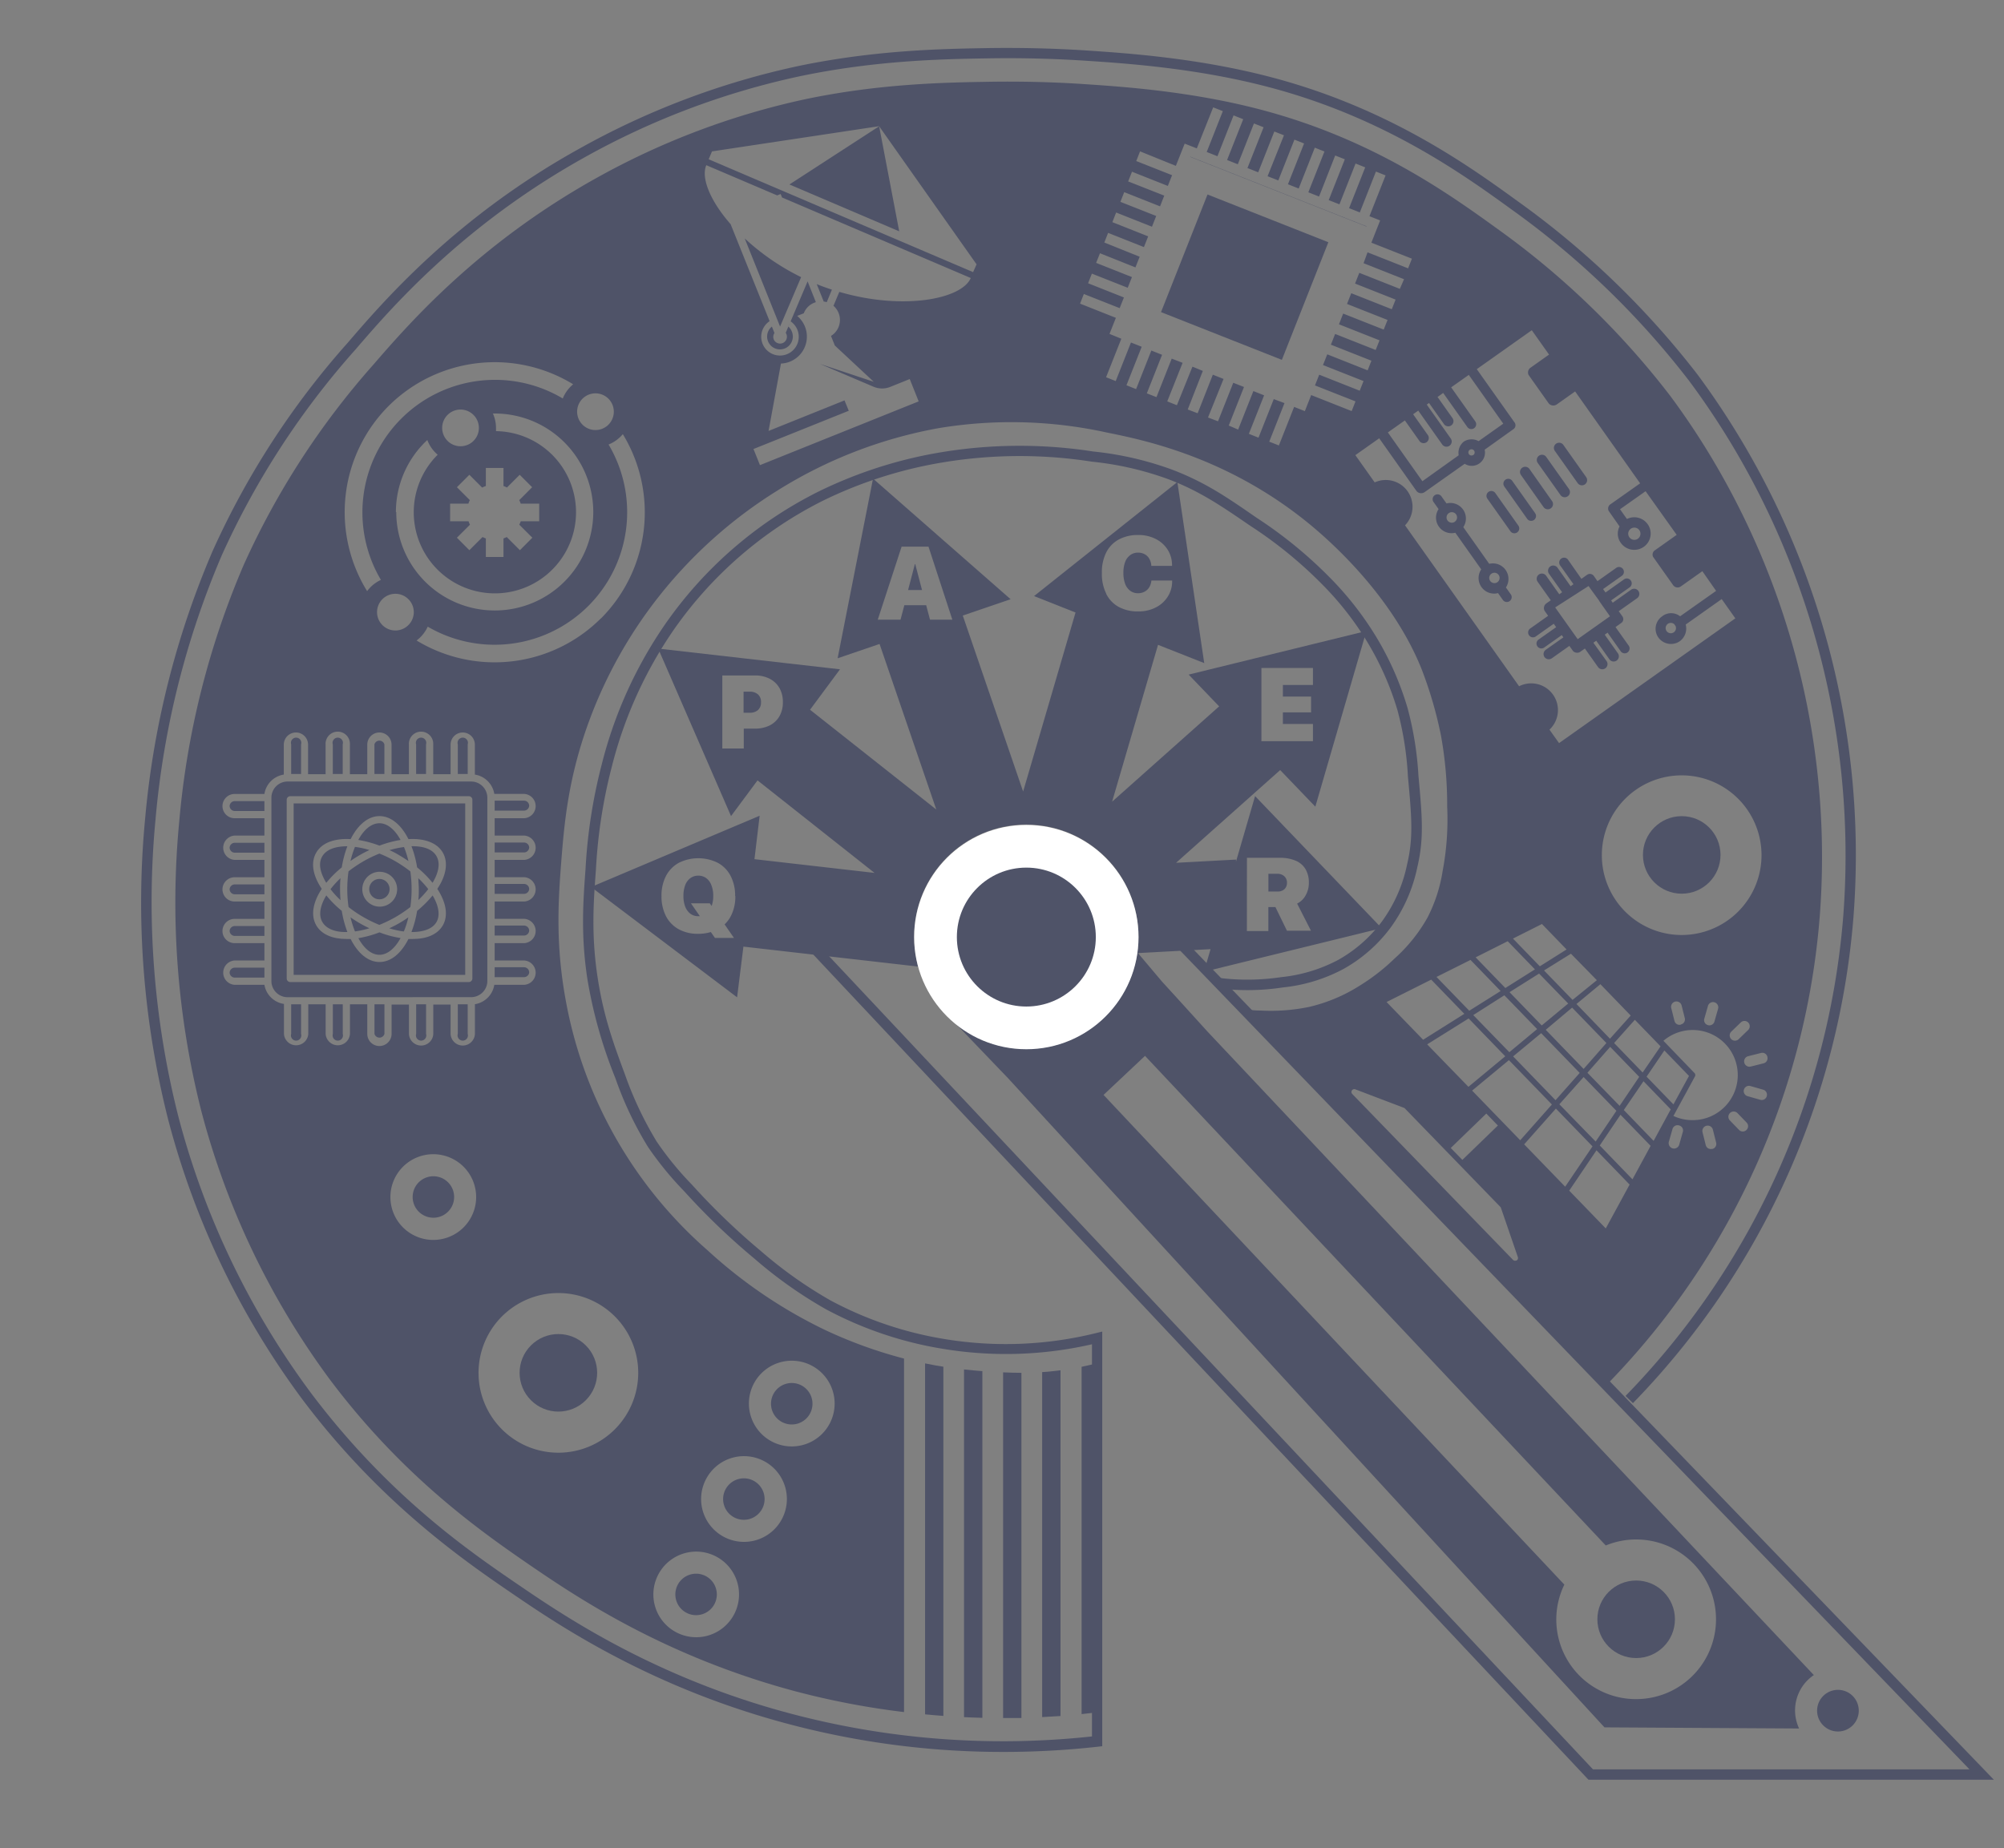 <svg xmlns="http://www.w3.org/2000/svg" viewBox="0 0 386.53 356.56">
  <rect x="0" y="0" width="386.53" height="356.56" fill="#808080" stroke="none"/>
  <defs>
    <style>
      .cls-1 {
        fill: #4f5368;
      }

      .cls-2 {
        fill: none;
      }

      .cls-3 {
        fill: #fff;
      }
    </style>
  </defs>
  <g id="MainLogo">
    <g>
      <polygon class="cls-1" points="173.44 44.63 169.57 24.36 152.26 35.59 173.44 44.63"/>
      <path class="cls-1" d="M150.46,63l4.06-9.53A45.53,45.53,0,0,1,143.64,46Z"/>
      <path class="cls-1" d="M159.46,58.3l1-2.42c-1-.32-2-.68-2.93-1.07l1.35,3.37A2.57,2.57,0,0,1,159.46,58.3Z"/>
      <circle class="cls-1" cx="107.7" cy="264.86" r="7.48" transform="translate(-155.74 153.73) rotate(-45)"/>
      <path class="cls-1" d="M152.39,62.21l-.84,2a1.19,1.19,0,0,1,.13.25,1.33,1.33,0,0,1-.74,1.74,1.34,1.34,0,0,1-.27.07h0a1.34,1.34,0,0,1-1.31-.56l0,0,0,0a1.06,1.06,0,0,1-.11-.21,1.32,1.32,0,0,1,.13-1.25L148.88,63a2.48,2.48,0,1,0,3.86,1,2.38,2.38,0,0,0-.7-1Z"/>
      <path class="cls-1" d="M304.3,93.21a1,1,0,0,0,1.64-1.16l-4.4-6.21A1,1,0,0,0,299.9,87Z"/>
      <path class="cls-1" d="M290.46,113.34a3,3,0,0,0-3.22-4.56l-5-7.08A3,3,0,0,0,279,97.13l-.92-1.29a.94.94,0,1,0-1.53,1.08l.92,1.3a3,3,0,0,0,3.23,4.56l5,7.07a3,3,0,0,0,3.24,4.58l.91,1.29a.94.94,0,0,0,1.33.25.93.93,0,0,0,.2-1.33Zm-9.85-12.68A1,1,0,0,1,279.44,99a1,1,0,1,1,1.17,1.65Zm8.22,11.65a1,1,0,0,1-1.41-.24,1,1,0,1,1,1.41.24Z"/>
      <path class="cls-1" d="M302.49,108.06a.94.94,0,1,0-1.53,1.08l2.53,3.57-.55.39-2.53-3.57a1,1,0,0,0-1.64,1.16l2.53,3.57-.55.39-2.53-3.57a1,1,0,0,0-1.64,1.16l2.53,3.57-.8.57a1.12,1.12,0,0,0-.41,1.43l.7,1-3.39,2.4a.94.94,0,1,0,1.08,1.53l3.39-2.4.47.66-3.39,2.39a.94.94,0,1,0,1.08,1.54l3.39-2.4.31.44-3.39,2.39a1,1,0,0,0,1.16,1.65l3.39-2.4.71,1a1.11,1.11,0,0,0,1.48.08l.8-.57,2.54,3.58a1,1,0,0,0,1.64-1.16L307.33,124l.55-.39,2.54,3.59a1,1,0,0,0,1.64-1.16l-2.54-3.59.55-.39,2.53,3.59a.94.94,0,1,0,1.54-1.09l-2.54-3.58,1.08-.77a.9.9,0,0,0,.25-1.29l-.71-1,3.55-2.51a1,1,0,0,0-1.16-1.64l-3.55,2.51-.31-.44,3.55-2.51a.94.94,0,1,0-1.09-1.53l-3.54,2.51-.47-.66,3.55-2.51a.94.94,0,1,0-1.08-1.53l-3.55,2.51-.7-1a.93.93,0,0,0-1.32-.21l-1.08.77Zm3.91,5,.58.82,0,0,0,0,1.46,2,0,0,0,.05,1.45,2.06,0,0,0,0,.64.91-6.23,4.41-4.34-6.12Z"/>
      <path class="cls-1" d="M292.81,101.34l-4.39-6.21a.94.94,0,1,0-1.54,1.08l4.4,6.21a.94.94,0,1,0,1.53-1.08Z"/>
      <path class="cls-1" d="M294.56,100.1A.94.94,0,1,0,296.09,99L291.7,92.8a.94.94,0,1,0-1.53,1.09Z"/>
      <path class="cls-1" d="M297.73,97.85a1,1,0,0,0,1.39.22,1,1,0,0,0,.25-1.38L295,90.48a1,1,0,0,0-1.64,1.16Z"/>
      <path class="cls-1" d="M301,95.53a1,1,0,0,0,1.38.22,1,1,0,0,0,.26-1.38l-4.4-6.21a1,1,0,0,0-1.64,1.16Z"/>
      <path class="cls-2" d="M212,262.91a58.57,58.57,0,0,1-9.82,1.73,69.6,69.6,0,0,1-11,0,96.4,96.4,0,0,1-10.68-1.21,85.14,85.14,0,0,1-21.36-6.89,93.19,93.19,0,0,1-22.57-15.33A83.92,83.92,0,0,1,109.12,193c-2-10.88-1.44-19.3-.87-26.7.56-7.08,1.26-15.37,4.83-25.66a87.71,87.71,0,0,1,11.37-22.05,88.86,88.86,0,0,1,25.49-23.94,87.76,87.76,0,0,1,31.18-12.06,85.81,85.81,0,0,1,32.38.86c7.37,1.48,22.71,4.73,37.89,16.71,2.8,2.2,16.47,13.29,22.74,28.76a78.49,78.49,0,0,1,3.79,12.92,74.75,74.75,0,0,1,1.21,13.78,53.37,53.37,0,0,1-.87,12.4,29.69,29.69,0,0,1-2.92,9,30.94,30.94,0,0,1-6.38,7.93,39,39,0,0,1-6.89,5.33,31.39,31.39,0,0,1-9.64,4,36.42,36.42,0,0,1-9.13.69c-1.14,0-2.09-.11-2.76-.18"/>
      <path class="cls-2" d="M212,262.91a58.57,58.57,0,0,1-9.82,1.73,69.6,69.6,0,0,1-11,0,96.4,96.4,0,0,1-10.68-1.21,85.14,85.14,0,0,1-21.36-6.89,93.19,93.19,0,0,1-22.57-15.33A83.92,83.92,0,0,1,109.12,193c-2-10.88-1.44-19.3-.87-26.7.56-7.08,1.26-15.37,4.83-25.66a87.71,87.71,0,0,1,11.37-22.05,88.86,88.86,0,0,1,25.49-23.94,87.76,87.76,0,0,1,31.18-12.06,85.81,85.81,0,0,1,32.38.86c7.37,1.48,22.71,4.73,37.89,16.71,2.8,2.2,16.47,13.29,22.74,28.76a78.49,78.49,0,0,1,3.79,12.92,74.75,74.75,0,0,1,1.21,13.78,53.37,53.37,0,0,1-.87,12.4,29.69,29.69,0,0,1-2.92,9,30.94,30.94,0,0,1-6.38,7.93,39,39,0,0,1-6.89,5.33,31.39,31.39,0,0,1-9.64,4,36.42,36.42,0,0,1-9.13.69c-1.14,0-2.09-.11-2.76-.18"/>
      <circle class="cls-1" cx="198" cy="180.75" r="13.4"/>
      <circle class="cls-1" cx="354.5" cy="330.04" r="4.02"/>
      <g>
        <path class="cls-1" d="M132.49,311.2a4,4,0,1,0-1.8-5.39A4,4,0,0,0,132.49,311.2Z"/>
        <circle class="cls-1" cx="324.37" cy="164.94" r="7.48"/>
        <path class="cls-1" d="M141.7,292.8a4,4,0,1,0-1.79-5.4A4,4,0,0,0,141.7,292.8Z"/>
        <path class="cls-1" d="M154,274.61a4,4,0,1,0-5.09-2.54A4,4,0,0,0,154,274.61Z"/>
        <path class="cls-1" d="M185.94,264.21v67.08c1.2.06,2.38.1,3.54.13V264.53C188.52,264.46,187.31,264.36,185.94,264.21Z"/>
        <path class="cls-1" d="M193.48,264.77v66.69c1.2,0,2.38,0,3.53,0V264.86C195.79,264.86,194.62,264.82,193.48,264.77Z"/>
        <path class="cls-1" d="M202.13,264.64l-1.12.08v66.56q1.81-.09,3.54-.21v-66.7C203.77,264.47,203,264.56,202.13,264.64Z"/>
        <path class="cls-1" d="M84.54,227.05a4,4,0,1,0,2.93,4.87A4,4,0,0,0,84.54,227.05Z"/>
        <path class="cls-1" d="M44.29,187.61a1,1,0,0,0,1,1H51v-1.92H45.25A1,1,0,0,0,44.29,187.61Z"/>
        <path class="cls-1" d="M44.29,179.57a1,1,0,0,0,1,1H51v-1.91H45.25A1,1,0,0,0,44.29,179.57Z"/>
        <path class="cls-1" d="M44.29,163.51a1,1,0,0,0,1,1H51v-1.91H45.25A1,1,0,0,0,44.29,163.51Z"/>
        <path class="cls-1" d="M44.29,171.54a1,1,0,0,0,1,1H51v-1.91H45.25A1,1,0,0,0,44.29,171.54Z"/>
        <path class="cls-1" d="M102.07,187.61a1,1,0,0,0-.95-1H95.41v1.91h5.71A1,1,0,0,0,102.07,187.61Z"/>
        <path class="cls-1" d="M102.07,163.5a1,1,0,0,0-.95-.95H95.41v1.91h5.71A1,1,0,0,0,102.07,163.5Z"/>
        <path class="cls-1" d="M102.07,179.57a1,1,0,0,0-.95-1H95.41v1.92h5.71A1,1,0,0,0,102.07,179.57Z"/>
        <path class="cls-1" d="M44.29,155.47a1,1,0,0,0,1,1H51v-1.91H45.25A1,1,0,0,0,44.29,155.47Z"/>
        <path class="cls-1" d="M102.07,155.47a1,1,0,0,0-.95-1H95.41v1.92h5.71A1,1,0,0,0,102.07,155.47Z"/>
        <path class="cls-1" d="M102.07,171.54a1,1,0,0,0-.95-1H95.41v1.91h5.71A1,1,0,0,0,102.07,171.54Z"/>
        <path class="cls-1" d="M58.07,143.61a1,1,0,1,0-1.91,0v5.71h1.91Z"/>
        <path class="cls-1" d="M64.2,199.47a1,1,0,1,0,1.91,0v-5.71H64.2Z"/>
        <path class="cls-1" d="M72.23,199.47a1,1,0,0,0,1.92,0v-5.71H72.23Z"/>
        <path class="cls-1" d="M56.16,199.47a1,1,0,1,0,1.91,0v-5.71H56.16Z"/>
        <path class="cls-1" d="M69.12,181c1.1,2,2.52,3.21,4.06,3.21s3-1.24,4.08-3.23a20.25,20.25,0,0,1-4.07-1.1A20.77,20.77,0,0,1,69.12,181Z"/>
        <path class="cls-1" d="M77,165c.62.36,1.21.74,1.78,1.13a18.32,18.32,0,0,0-.86-2.71,18.3,18.3,0,0,0-2.8.6C75.72,164.28,76.35,164.6,77,165Z"/>
        <path class="cls-1" d="M83.43,170.32c1.18-1.95,1.53-3.8.76-5.14s-2.44-1.92-4.61-1.92h-.22a19.75,19.75,0,0,1,1.09,4.08A20.41,20.41,0,0,1,83.43,170.32Z"/>
        <path class="cls-1" d="M82.6,171.54a17.45,17.45,0,0,0-1.91-2.1c0,.68.09,1.38.09,2.1s0,1.42-.09,2.1A17.45,17.45,0,0,0,82.6,171.54Z"/>
        <path class="cls-1" d="M80.45,175.74a20.58,20.58,0,0,1-1.09,4.08c2.37,0,4.08-.63,4.83-1.93s.42-3.18-.75-5.13A21.06,21.06,0,0,1,80.45,175.74Z"/>
        <path class="cls-1" d="M71.26,164a16.91,16.91,0,0,0-2.79-.61,18.89,18.89,0,0,0-.87,2.72c.57-.4,1.16-.78,1.79-1.14S70.64,164.28,71.26,164Z"/>
        <path class="cls-1" d="M77.26,162.05c-1.1-2-2.53-3.22-4.08-3.22s-3,1.23-4.07,3.22a21.26,21.26,0,0,1,4.08,1.1A21,21,0,0,1,77.26,162.05Z"/>
        <circle class="cls-1" cx="73.18" cy="171.54" r="1.97"/>
        <path class="cls-1" d="M67.23,175a23.69,23.69,0,0,0,2.85,1.93,25.12,25.12,0,0,0,3.09,1.51,26.19,26.19,0,0,0,3.12-1.51A26.49,26.49,0,0,0,79.15,175a24.77,24.77,0,0,0,0-6.88,25.11,25.11,0,0,0-2.86-1.94,23.9,23.9,0,0,0-3.11-1.5,24.42,24.42,0,0,0-3.1,1.5,25.06,25.06,0,0,0-2.86,1.93,25.71,25.71,0,0,0-.24,3.45A24,24,0,0,0,67.23,175Zm6-6.8a3.36,3.36,0,1,1-3.35,3.35A3.36,3.36,0,0,1,73.18,168.19Z"/>
        <path class="cls-1" d="M65.92,167.35A20.4,20.4,0,0,1,67,163.27c-2.27,0-4,.58-4.82,1.91s-.47,3.12.75,5.15A20.05,20.05,0,0,1,65.92,167.35Z"/>
        <path class="cls-1" d="M75.09,179.1a16.8,16.8,0,0,0,2.8.61,16.69,16.69,0,0,0,.87-2.72c-.57.39-1.15.77-1.78,1.13S75.72,178.8,75.09,179.1Z"/>
        <path class="cls-1" d="M62.94,172.75c-1.18,1.95-1.54,3.8-.76,5.14s2.55,2,4.82,1.92a20.77,20.77,0,0,1-1.08-4.08A20.46,20.46,0,0,1,62.94,172.75Z"/>
        <path class="cls-1" d="M63.75,171.55a17.14,17.14,0,0,0,1.93,2.12c-.06-.7-.09-1.4-.09-2.13s0-1.42.09-2.11A17,17,0,0,0,63.75,171.55Z"/>
        <path class="cls-1" d="M69.39,178.12c-.62-.36-1.21-.74-1.78-1.13a18,18,0,0,0,.86,2.71,17.89,17.89,0,0,0,2.78-.61C70.63,178.8,70,178.48,69.39,178.12Z"/>
        <path class="cls-1" d="M56.64,188.08H89.73V155H56.64ZM61,164.49c1.11-1.93,3.57-2.78,6.63-2.6,1.38-2.74,3.35-4.44,5.57-4.44s4.2,1.7,5.58,4.44c3.06-.18,5.52.68,6.63,2.6s.63,4.49-1.06,7c1.68,2.57,2.17,5.12,1.06,7.05-1,1.7-3,2.62-5.83,2.62h-.8c-1.38,2.74-3.35,4.44-5.58,4.44s-4.19-1.7-5.57-4.44q-.39,0-.78,0c-2.7,0-4.83-.87-5.85-2.63-1.12-1.93-.63-4.49,1.06-7.05L62,171.4C60.27,168.78,59.92,166.33,61,164.49Z"/>
        <path class="cls-1" d="M79.57,192.38H90.91A3.13,3.13,0,0,0,94,189.27h0V186h0v-4.71h0v-3.28h0V173.2h0V169.9h0v-4.74h0v-3.28h0v-4.71h0v-3.28h0a3.13,3.13,0,0,0-3.12-3.11H55.46a3.12,3.12,0,0,0-3.11,3.11h0v3.29h0v4.74h0v3.28h0v4.71h0v3.28h0v4.72h0v3.29h0V186h0v3.28h0a3.12,3.12,0,0,0,3.11,3.11H79.57ZM56,189.47a.69.69,0,0,1-.7-.69V154.3a.69.69,0,0,1,.7-.69H90.42a.69.69,0,0,1,.69.69v34.48a.69.69,0,0,1-.69.69Z"/>
        <rect class="cls-1" x="227.89" y="40.96" width="24.4" height="25.06" transform="translate(102.1 257.11) rotate(-68.44)"/>
        <rect class="cls-1" x="246.59" y="18.71" width="0.04" height="36.54" transform="translate(121.57 252.74) rotate(-68.44)"/>
        <path class="cls-1" d="M351,176.68a149.9,149.9,0,0,0-18.42-84.11,145.38,145.38,0,0,0-10.43-16.2,157.5,157.5,0,0,0-33.29-32.19c-9.57-6.93-24-17.2-45.06-22.86C230,17.6,216.35,16.71,209,16.22c-3.72-.25-10.26-.58-18.42-.44s-20.75.34-35.07,3.32a145.57,145.57,0,0,0-40.61,15.32C92.39,47,79.11,62.14,72,70.37A152.35,152.35,0,0,0,47,109a160.86,160.86,0,0,0-12.43,49.49,163.89,163.89,0,0,0,4.22,55.71A151.68,151.68,0,0,0,63.6,266.12c14.21,18.94,29.29,29.44,38.84,36,9.09,6.21,25.93,17.5,51,24.19a153.54,153.54,0,0,0,20.93,4v-68.2a88,88,0,0,1-15.34-5.57,93.19,93.19,0,0,1-22.57-15.33A83.92,83.92,0,0,1,109.12,193c-2-10.88-1.44-19.3-.87-26.7.56-7.08,1.26-15.37,4.83-25.66a87.71,87.71,0,0,1,11.37-22.05,88.86,88.86,0,0,1,25.49-23.94,87.76,87.76,0,0,1,31.18-12.06,85.81,85.81,0,0,1,32.38.86c7.37,1.48,22.71,4.73,37.89,16.71,2.8,2.2,16.47,13.29,22.74,28.76a78.49,78.49,0,0,1,3.79,12.92,74.75,74.75,0,0,1,1.21,13.78,53.37,53.37,0,0,1-.87,12.4,29.69,29.69,0,0,1-2.92,9,30.94,30.94,0,0,1-6.38,7.93,39,39,0,0,1-6.89,5.33,31.39,31.39,0,0,1-9.64,4,36.42,36.42,0,0,1-9.13.69c-1.14,0-2.09-.11-2.76-.18l69.63,72.09A145.58,145.58,0,0,0,351,176.68ZM111.58,78.08a3.54,3.54,0,1,1,1.92,4.62A3.55,3.55,0,0,1,111.58,78.08ZM76.36,98.83a19,19,0,0,1,6.06-13.94,6.87,6.87,0,0,0,2,2.84,15.65,15.65,0,1,0,11.25-4.55q0-.3,0-.6a6.86,6.86,0,0,0-.6-2.8h.36a19,19,0,1,1-19,19Zm2.41,21.77a3.54,3.54,0,1,1,0-5A3.52,3.52,0,0,1,78.77,120.6Zm19-26.53,2.47-2.47,2.4,2.4-2.48,2.49c.1.22.2.45.28.68H104v3.4h-3.56a5.44,5.44,0,0,1-.28.66l2.52,2.51-2.4,2.41-2.54-2.54a6,6,0,0,1-.63.27v3.58h-3.4v-3.58a6.14,6.14,0,0,1-.64-.27l-2.54,2.54-2.4-2.41,2.52-2.51a5.44,5.44,0,0,1-.28-.66H86.82v-3.4h3.52a5.72,5.72,0,0,1,.28-.68L88.13,94l2.4-2.4L93,94.07a4.45,4.45,0,0,1,.71-.3V90.28h3.4v3.49A4.76,4.76,0,0,1,97.81,94.07ZM89.64,86a3.54,3.54,0,1,1,2.63-4.26A3.53,3.53,0,0,1,89.64,86ZM74.93,78.35a29,29,0,0,1,35.62-4.21,6.84,6.84,0,0,0-2,2.74,25.57,25.57,0,0,0-35.08,35,6.87,6.87,0,0,0-2.66,2.17,29,29,0,0,1,4.15-35.73ZM73.18,201.81a2.34,2.34,0,0,1-2.34-2.34v-5.71H67.5v5.71a2.35,2.35,0,0,1-4.69,0v-5.71H59.46v5.71a2.35,2.35,0,0,1-4.69,0v-5.78A4.49,4.49,0,0,1,51,190H45.25a2.35,2.35,0,0,1,0-4.69H51v-3.35H45.25a2.34,2.34,0,0,1,0-4.68H51v-3.35H45.25a2.34,2.34,0,1,1,0-4.68H51v-3.35H45.25a2.35,2.35,0,0,1,0-4.69H51v-3.35H45.25a2.34,2.34,0,1,1,0-4.68H51a4.48,4.48,0,0,1,3.74-3.74v-5.78a2.34,2.34,0,1,1,4.68,0v5.71H62.8v-5.71a2.35,2.35,0,1,1,4.69,0v5.71h3.35v-5.71a2.34,2.34,0,1,1,4.68,0v5.71h3.35v-5.71a2.35,2.35,0,1,1,4.69,0v5.71h3.35v-5.71a2.34,2.34,0,1,1,4.68,0v5.78a4.5,4.5,0,0,1,3.75,3.73h5.78a2.35,2.35,0,0,1,0,4.69H95.41v3.35h5.71a2.35,2.35,0,0,1,0,4.69H95.41v3.34h5.71a2.35,2.35,0,0,1,0,4.69H95.41v3.34h5.71a2.35,2.35,0,0,1,0,4.69H95.41v3.35h5.71a2.35,2.35,0,0,1,0,4.69H95.34a4.49,4.49,0,0,1-3.74,3.74v5.78a2.35,2.35,0,0,1-4.69,0v-5.71H83.57v5.71a2.35,2.35,0,0,1-4.69,0v-5.71H75.53v5.71A2.35,2.35,0,0,1,73.18,201.81Zm10.39,37.41A8.27,8.27,0,1,1,91.84,231,8.27,8.27,0,0,1,83.57,239.22Zm61.75,27.87a8.27,8.27,0,1,1,3.7,11.1A8.28,8.28,0,0,1,145.32,267.09Zm-9.21,18.41a8.27,8.27,0,1,1,3.69,11.1A8.26,8.26,0,0,1,136.11,285.5Zm-9.21,18.41A8.26,8.26,0,1,1,130.59,315,8.25,8.25,0,0,1,126.9,303.91Zm-3.8-39.05a15.4,15.4,0,1,1-15.4-15.39A15.39,15.39,0,0,1,123.1,264.86Zm-7.21-145.55a29,29,0,0,1-35.54,4.26,6.92,6.92,0,0,0,2.15-2.67,25.57,25.57,0,0,0,34.88-35.14,6.94,6.94,0,0,0,2.75-2,29,29,0,0,1-4.24,35.58Zm46-63L160.76,59a3.61,3.61,0,0,1-.48,5.81l.74,1.85,7.51,7-10.37-3.45,10.34,4.41a4.26,4.26,0,0,0,3.27,0l3.7-1.49,1.2,3,.52,1.31-30.61,12.3-.52-1.31-.73-1.8,18.38-7.38-.82-2-14.65,5.89,2.39-13a5.2,5.2,0,0,0,3.13-9.19l.72-.29.31-.12.24-.1a3.58,3.58,0,0,1,2.14-2.08l.19-.07-1.59-4L152.5,62a3.67,3.67,0,0,1,1.3,1.62,3.62,3.62,0,1,1-5.36-1.66l-7.52-18.71c-3.95-4.51-5.74-8.93-4.69-11.38l13.67,5.83.67-.27.27.67,36.4,15.54C185.48,57.74,174.17,59.9,161.91,56.32Zm25.8-3.81-51-21.77.64-1.52,32.23-4.86L188.36,51ZM336.86,218a1,1,0,0,1-1.43,0l-1.77-1.83a1,1,0,0,1,1.46-1.42l1.77,1.83A1,1,0,0,1,336.86,218Zm3.91-6.51a1,1,0,0,1-1.26.69l-2.45-.7a1,1,0,0,1,.56-1.95l2.45.7A1,1,0,0,1,340.77,211.48Zm-5.42-11a1,1,0,0,1-1.42-1.46l1.83-1.77a1,1,0,0,1,1.42,1.46Zm5.54,3.43a1,1,0,0,1-.74,1.23l-2.47.62a1,1,0,0,1-.49-2l2.47-.62A1,1,0,0,1,340.89,203.88Zm-1.13-38.94a15.4,15.4,0,1,1-15.39-15.39A15.39,15.39,0,0,1,339.76,164.94Zm-8.38,29.65-.7,2.45a1,1,0,0,1-1.25.7,1,1,0,0,1-.7-1.26l.7-2.45a1,1,0,0,1,1.95.56Zm-7.18,3.06a1,1,0,0,1-1.23-.73l-.62-2.47a1,1,0,0,1,2-.5l.62,2.47A1,1,0,0,1,324.2,197.65Zm-7.37,9.23-5.5-5.69,4-4.48,4.33,4.47.63.65Zm4.19-4.25,4.75,4.91-3,5.49-5.18-5.35Zm-45.75-1.18,8-5,7.06,7.3-7.1,5.89Zm11.41,13.35,2.23,2.31-6.85,6.63-2.24-2.3Zm-2.52-19,6-3.82,6.32,6.52L291.12,203Zm19.07-1.44,6.61,6.83-4.39,5-7.31-7.55Zm-5.86,3.44-6.21-6.42,5.7-3.59,5.61,5.78Zm6.7-4.14,4.61-3.82,5.85,6.05-4,4.47Zm-.76-.79-5.5-5.68L303,184l5,5.11ZM297,186.43l-5.18-5.35,5.59-2.81,4.75,4.91Zm-.94.59-5.71,3.6-5.73-5.92,6.18-3.11Zm1.2,12.31,7.43,7.67-4.66,5.26-8.18-8.45Zm8.19,8.46,6.32,6.52-4,5.93-7-7.19Zm.73-.82,4.39-5,5.6,5.79-3.78,5.59ZM273.55,79.22l4.63,6.54a1,1,0,0,0,1.64-1.16l-4.63-6.54.44-.31,2.89,4.08a1,1,0,0,0,1.64-1.16l-2.89-4.08,1.09-.78L283,82.36a.94.94,0,1,0,1.53-1.09l-4.63-6.54,3.4-2.4,6.65,9.41-4.76,3.37a2.79,2.79,0,0,0-2.84.08,2.76,2.76,0,0,0-1,2.65l-7,5-6.66-9.41,3.28-2.32,2.89,4.08A1,1,0,0,0,275.45,84l-2.89-4.08Zm10.62,8.55a.6.6,0,0,1-.84-.14.61.61,0,0,1,.14-.84.6.6,0,0,1,.7,1ZM252.9,76.22l-1.22,3.1-2.07-.82-2.94,7.44-1.86-.73,2.94-7.44L245.68,77l-2.94,7.44-1.86-.74,2.94-7.43-2.07-.82-2.94,7.43L237,82.1l2.94-7.44-2.07-.81-2.94,7.43L233,80.55,236,73.11l-2.07-.82L231,79.73,229.09,79,232,71.56,230,70.74,227,78.18l-1.86-.74L228.1,70,226,69.19l-2.94,7.43-1.86-.73,2.94-7.44-2.07-.82-2.94,7.44-1.86-.74,2.94-7.43-2.07-.82-2.94,7.44-1.86-.74,2.94-7.43L214,64.42l1.23-3.1-6.91-2.74.73-1.86,6.91,2.73.82-2.06-6.91-2.74.73-1.86,6.91,2.73.82-2.06-6.91-2.74.74-1.86L219,51.59l.82-2.06L213,46.79l.73-1.86,6.91,2.74.82-2.07-6.91-2.74.73-1.86,6.91,2.74.82-2.07-6.91-2.73.74-1.87,6.91,2.74.81-2.07L217.6,35l.74-1.87,6.91,2.74.82-2.07-6.91-2.73.73-1.87L226.8,32l1.7-4.29,2.34.92L234,20.71l1.86.73-3.11,7.88,2.07.82,3.11-7.88,1.86.74-3.11,7.87,2.07.82,3.11-7.87,1.86.73-3.11,7.87,2.07.82,3.11-7.87,1.86.73L244.49,34l2.07.81,3.11-7.87,1.86.74-3.11,7.87,2.07.82,3.11-7.88,1.86.74-3.11,7.87,2.07.82L257.53,30l1.86.73-3.11,7.88,2.07.81,3.11-7.87,1.86.74-3.11,7.87,2.07.82,3.11-7.88,1.86.74-3.11,7.87,2.06.82-1.69,4.29,7.82,3.09-.74,1.86-7.82-3.09L263,50.78l7.81,3.09L270,55.73l-7.82-3.09-.82,2.07,7.82,3.09-.73,1.86-7.82-3.09-.82,2.07,7.82,3.09-.74,1.86-7.82-3.09-.81,2.07,7.82,3.09-.74,1.86-7.82-3.09-.82,2.07,7.82,3.09-.73,1.86L256,68.36l-.82,2.07L263,73.52l-.74,1.86-7.81-3.09-.82,2.07,7.82,3.08-.74,1.87ZM271,101.35a5.16,5.16,0,0,0-5.85-8.28l-3.73-5.26,4.6-3.25,7.23,10.22a1.17,1.17,0,0,0,1.52.17l7.74-5.47a2.55,2.55,0,0,0,3.85-2.72l5.6-4a.92.92,0,0,0,.11-1.33l-7.23-10.21,10.61-7.51,3.33,4.7-3.53,2.5a1.12,1.12,0,0,0-.42,1.43l3.91,5.52a1.18,1.18,0,0,0,1.54.16l3.53-2.5,12.54,17.73-5.67,4a1,1,0,0,0-.4,1.32l2.1,3a3,3,0,0,0,.27,3.21,3.18,3.18,0,0,0,4.41.71,3.12,3.12,0,0,0,.74-4.36,3.17,3.17,0,0,0-4-1l-1.33-1.88,4.93-3.48,6,8.42-4.15,2.94a1,1,0,0,0-.4,1.31l3.91,5.52a1.07,1.07,0,0,0,1.44.18l4.15-2.94L331,114l-6.94,4.9a2.8,2.8,0,0,0-3.46,0,2.92,2.92,0,0,0-.73,4.1,3,3,0,0,0,4.13.71,3.05,3.05,0,0,0,1.14-3.22l6.94-4.91,2.63,3.72-34,24.07-1.85-2.6A5.16,5.16,0,0,0,293,132.4Zm43.37.82,0,0a.93.93,0,0,1,.18-.16,1.18,1.18,0,1,1-.21.19ZM322.83,122a1,1,0,1,1,.14-1.54.64.64,0,0,0,.08.14.69.69,0,0,0,.11.13A1,1,0,0,1,322.83,122Zm-39.2,63.2,5.81,6L283.39,195l-6.32-6.52ZM276.05,189l6.39,6.6-7.95,5-7.05-7.28Zm16.35,54.2a.54.54,0,0,1-.58-.14l-31-32a.55.55,0,0,1,.63-.88l9.31,3.54h0a.54.54,0,0,1,.21.13l18.42,19a.47.47,0,0,1,.13.24l3.24,9.43-.52.18.52-.18A.54.54,0,0,1,292.4,243.23Zm-3.82-28-4.64-4.79,7.1-5.88,8.29,8.56-6.11,6.9Zm5.4,5.58,6.12-6.9,7.06,7.29-5.27,7.78ZM309.72,237l-7.05-7.29,5.26-7.78,6.39,6.61Zm5.15-9.47L308.56,221l4-5.93,5.81,6Zm-1.67-13.37L317,208.6l5.25,5.43-3.3,6.08Zm11.38,4.22-.69,2.45a1,1,0,1,1-2-.56l.7-2.45a1,1,0,0,1,1.26-.69A1,1,0,0,1,324.58,218.41Zm5.65,3.27a1,1,0,0,1-1.23-.74l-.62-2.47a1,1,0,1,1,2-.49l.62,2.47A1,1,0,0,1,330.23,221.68Zm-2.6-5.62a8.68,8.68,0,0,1-4.86-.73l4.14-7.6a.56.56,0,0,0-.07-.67l-6-6.23a8.7,8.7,0,0,1,11.89.56,8.7,8.7,0,0,1-5.06,14.67Z"/>
        <path class="cls-1" d="M90.21,143.61a1,1,0,1,0-1.91,0v5.71h1.91Z"/>
        <path class="cls-1" d="M66.1,143.61a1,1,0,1,0-1.91,0v5.71H66.1Z"/>
        <path class="cls-1" d="M80.27,199.47a1,1,0,1,0,1.91,0v-5.71H80.27Z"/>
        <path class="cls-1" d="M88.3,199.47a1,1,0,1,0,1.91,0v-5.71H88.3Z"/>
        <path class="cls-1" d="M82.17,143.61a1,1,0,1,0-1.91,0v5.71h1.91Z"/>
        <path class="cls-1" d="M74.14,143.61a1,1,0,0,0-1.92,0v5.71h1.92Z"/>
        <path class="cls-1" d="M180.43,263.43c-.51-.09-1.2-.22-2-.39v67.71c1.19.12,2.37.21,3.53.3V263.68Z"/>
        <path class="cls-1" d="M354.28,131.33a155.83,155.83,0,0,0-26.81-59A165.14,165.14,0,0,0,292.8,38.87c-9.17-6.65-24.53-17.79-47-23.81-14.42-3.88-28.62-4.81-36.25-5.32-6.28-.41-12.72-.56-19.14-.46-8.59.15-21.56.36-36.48,3.47a151.44,151.44,0,0,0-42.31,16C87.78,42,73.8,58.3,67.07,66.13A157.44,157.44,0,0,0,41,106.33,168.58,168.58,0,0,0,28,157.86a170.6,170.6,0,0,0,4.4,58,157.26,157.26,0,0,0,25.89,54.08c15.1,20.13,31.57,31.39,40.42,37.44,8.59,5.86,26.45,18.07,53.13,25.17A160.92,160.92,0,0,0,193.34,338a164.45,164.45,0,0,0,18.37-1l.89-.1v-80l-1.23.3a72.44,72.44,0,0,1-28.89,1.19,70.62,70.62,0,0,1-22.24-7.47,83.25,83.25,0,0,1-13.46-9.54,131.16,131.16,0,0,1-13.33-12.83,61.29,61.29,0,0,1-6.79-8.31,68.91,68.91,0,0,1-6.1-12.89c-2.12-5.72-4.13-11.12-5.29-18.75-1.26-8.26-.79-14.63-.33-20.79A99.52,99.52,0,0,1,118,147.94a81.52,81.52,0,0,1,11.92-26.39,77.29,77.29,0,0,1,28.91-25,83.58,83.58,0,0,1,20.08-6.8,90.36,90.36,0,0,1,31.7-.68,60.88,60.88,0,0,1,14.76,3.39c6.08,2.32,10.16,5.13,15.81,9a82.12,82.12,0,0,1,13.46,10.9,59.81,59.81,0,0,1,9,11.36,56.51,56.51,0,0,1,5.92,13.36,61.57,61.57,0,0,1,2,12.74c.72,7.79,1.07,11.71-.15,16.9a28.39,28.39,0,0,1-4.82,11,26.89,26.89,0,0,1-8.47,7.47,29.84,29.84,0,0,1-11,3.33,44.29,44.29,0,0,1-11.79.17l-.24,2a45.42,45.42,0,0,0,12.33-.18,31.63,31.63,0,0,0,11.7-3.56,28.81,28.81,0,0,0,9.11-8,30.15,30.15,0,0,0,5.16-11.73c1.3-5.51.91-9.79.2-17.54a63.89,63.89,0,0,0-2.11-13.11,58.37,58.37,0,0,0-6.13-13.85A62.15,62.15,0,0,0,256.07,111a84.18,84.18,0,0,0-13.76-11.15c-5.76-4-9.92-6.83-16.23-9.24a62.42,62.42,0,0,0-15.2-3.5,92.34,92.34,0,0,0-32.38.7,85.69,85.69,0,0,0-20.57,7,79,79,0,0,0-29.65,25.64,83.27,83.27,0,0,0-12.21,27,101.65,101.65,0,0,0-3.13,20.17c-.46,6.26-.94,12.74.35,21.23a89.82,89.82,0,0,0,5.4,19.15,67.75,67.75,0,0,0,6.3,13.29,64.12,64.12,0,0,0,7,8.56,131.35,131.35,0,0,0,13.55,13,84.38,84.38,0,0,0,13.76,9.74,72.17,72.17,0,0,0,22.88,7.69,74.27,74.27,0,0,0,28.44-.93v3.9c-.63.15-1.31.3-2,.45v67l2-.22v4.53a159.63,159.63,0,0,1-58.22-4.43c-26.35-7-44-19.09-52.52-24.9-9.37-6.4-25-17.11-39.95-37a155.44,155.44,0,0,1-25.56-53.39A168.58,168.58,0,0,1,30,158.05a166.39,166.39,0,0,1,12.77-50.9,155.81,155.81,0,0,1,25.8-39.72c6.65-7.74,20.48-23.84,44.06-37a149.08,149.08,0,0,1,41.74-15.74c14.73-3.07,27.59-3.29,36.1-3.43,6.36-.11,12.75.05,19,.46,7.56.5,21.63,1.42,35.86,5.25,22.06,5.93,37.23,16.93,46.3,23.5a162.37,162.37,0,0,1,34.23,33.09,151.14,151.14,0,0,1,10.73,16.65,154.18,154.18,0,0,1,18.94,86.48,149.72,149.72,0,0,1-42,92.63l1.43,1.39a151.7,151.7,0,0,0,42.54-93.86A155.8,155.8,0,0,0,354.28,131.33Z"/>
      </g>
      <g>
        <path class="cls-1" d="M349.87,323.19,232.88,199l-6-6.61-2.74-3-4.65-5.51,14-.76-1.27,4.36,34.28-8.41-24.42-25.48-3.68,12.64v-.39l-11.56.62,20.08-17.89,6.78,7.06,9.85-33.89-34.28,8.41,5.88,6.13L214.5,154.67l8.86-30.26,8.91,3.52L227.09,93,199.45,115l8,3.17-10.11,34.54-11.64-33.95,9.23-3.15L168.39,92.34,161.56,127l8.09-2.76,10.94,31.94-24.35-19.25,5.78-7.8-35.07-4L141,157.45l5.11-6.89,22.57,17.85-23.16-2.65,1-8.38-32.51,13.75,28.16,21.28,1.22-9.78,33.7,3.85a21.64,21.64,0,1,1,7.18,11l.72.69,9.48,9.89,115,125.2,37.54.22a8.22,8.22,0,0,1,2.86-10.32ZM240.51,165.5h6.35a7.5,7.5,0,0,1,3.06.56,4,4,0,0,1,1.89,1.63,5,5,0,0,1,.64,2.63v0a4.77,4.77,0,0,1-.62,2.42,3.8,3.8,0,0,1-1.64,1.59l2.67,5.24h-4.63L246,175h-1.36v4.63h-4.14Zm2.79-36.63h9.94v3.28h-5.8v2.24h5.44v3.05h-5.44v2.24h5.8V143H243.3ZM151,135.48a5.3,5.3,0,0,1-.66,2.7,4.5,4.5,0,0,1-1.87,1.77,6.19,6.19,0,0,1-2.86.62h-2.15v3.84h-4.14V130.32h6.29a6,6,0,0,1,2.86.64,4.59,4.59,0,0,1,1.87,1.78,5.4,5.4,0,0,1,.66,2.72Zm-9.17,37.39a8.17,8.17,0,0,1-.87,3.88,6.16,6.16,0,0,1-1.2,1.59l1.81,2.62H137.9l-.79-1.14a8.44,8.44,0,0,1-2.43.34,7.64,7.64,0,0,1-3.77-.88,6.06,6.06,0,0,1-2.46-2.53,8.29,8.29,0,0,1-.86-3.88v0a8.14,8.14,0,0,1,.87-3.88,6.1,6.1,0,0,1,2.46-2.52,8.43,8.43,0,0,1,7.54,0,6,6,0,0,1,2.46,2.52,8.14,8.14,0,0,1,.87,3.88Zm37.55-53.31-.74-2.8h-4.21l-.74,2.8H169.3l4.6-14.09h5.19l4.6,14.09Zm34-5a8.51,8.51,0,0,1-.85-4h0a8.51,8.51,0,0,1,.85-4,5.85,5.85,0,0,1,2.42-2.48,7.66,7.66,0,0,1,3.72-.86,7.2,7.2,0,0,1,3.43.78,5.79,5.79,0,0,1,2.29,2.09,5.52,5.52,0,0,1,.82,3v.09h-4v-.12a3,3,0,0,0-.38-1.25,2.27,2.27,0,0,0-.87-.87,2.63,2.63,0,0,0-1.32-.32,2.43,2.43,0,0,0-1.47.46,2.93,2.93,0,0,0-1,1.33,5.94,5.94,0,0,0-.34,2.11h0a6.1,6.1,0,0,0,.34,2.13,3,3,0,0,0,1,1.35,2.47,2.47,0,0,0,1.48.45,2.65,2.65,0,0,0,1.27-.3,2.44,2.44,0,0,0,.9-.85,3.11,3.11,0,0,0,.41-1.3V112h4v.1a5.41,5.41,0,0,1-.84,3,5.82,5.82,0,0,1-2.3,2.09,7.24,7.24,0,0,1-3.42.77,7.59,7.59,0,0,1-3.73-.86A5.8,5.8,0,0,1,213.37,114.58ZM315.58,327.81a15.36,15.36,0,0,1-13.85-22.09l-88.88-94.48,8-7.53,88.87,94.46a15.4,15.4,0,1,1,5.85,29.64Z"/>
        <path class="cls-1" d="M178,189h0v0Z"/>
        <polygon class="cls-1" points="181.92 195.23 181.93 195.24 181.93 195.23 181.92 195.23"/>
        <circle class="cls-1" cx="198" cy="180.75" r="13.4"/>
        <circle class="cls-1" cx="315.58" cy="312.41" r="7.48"/>
        <path class="cls-1" d="M136.21,169.41a2.59,2.59,0,0,0-1.53-.47,2.53,2.53,0,0,0-1.51.47,3,3,0,0,0-1,1.34,5.73,5.73,0,0,0-.35,2.1v0a5.75,5.75,0,0,0,.35,2.09,3.13,3.13,0,0,0,1,1.35,2.43,2.43,0,0,0,1.51.47l.31,0-1.72-2.48h3.64l.35.51a5.6,5.6,0,0,0,.31-1.92v0a5.47,5.47,0,0,0-.36-2.09A3,3,0,0,0,136.21,169.41Z"/>
        <path class="cls-1" d="M144.59,133.44h-1.17v4.07h1.17a2.33,2.33,0,0,0,1.6-.51,1.92,1.92,0,0,0,.59-1.52v0a1.9,1.9,0,0,0-.59-1.52A2.38,2.38,0,0,0,144.59,133.44Z"/>
        <polygon class="cls-1" points="176.46 108.83 175.15 113.84 177.84 113.84 176.53 108.83 176.46 108.83"/>
        <path class="cls-1" d="M247.73,171.56a1.64,1.64,0,0,0,.5-1.25v0a1.64,1.64,0,0,0-.51-1.25,1.91,1.91,0,0,0-1.34-.48h-1.73V172h1.73A1.89,1.89,0,0,0,247.73,171.56Z"/>
      </g>
      <polygon class="cls-1" points="220.87 173.5 220.87 173.94 218.51 173.94 379.87 341.36 307.25 341.36 157.9 182.34 156.44 183.71 306.08 343.04 306.38 343.36 384.57 343.36 220.87 173.5"/>
    </g>
  </g>
  <g id="Active">
    <circle class="cls-3" cx="197.96" cy="180.79" r="21.64"/>
    <circle class="cls-1" cx="197.96" cy="180.79" r="13.4"/>
  </g>
</svg>
